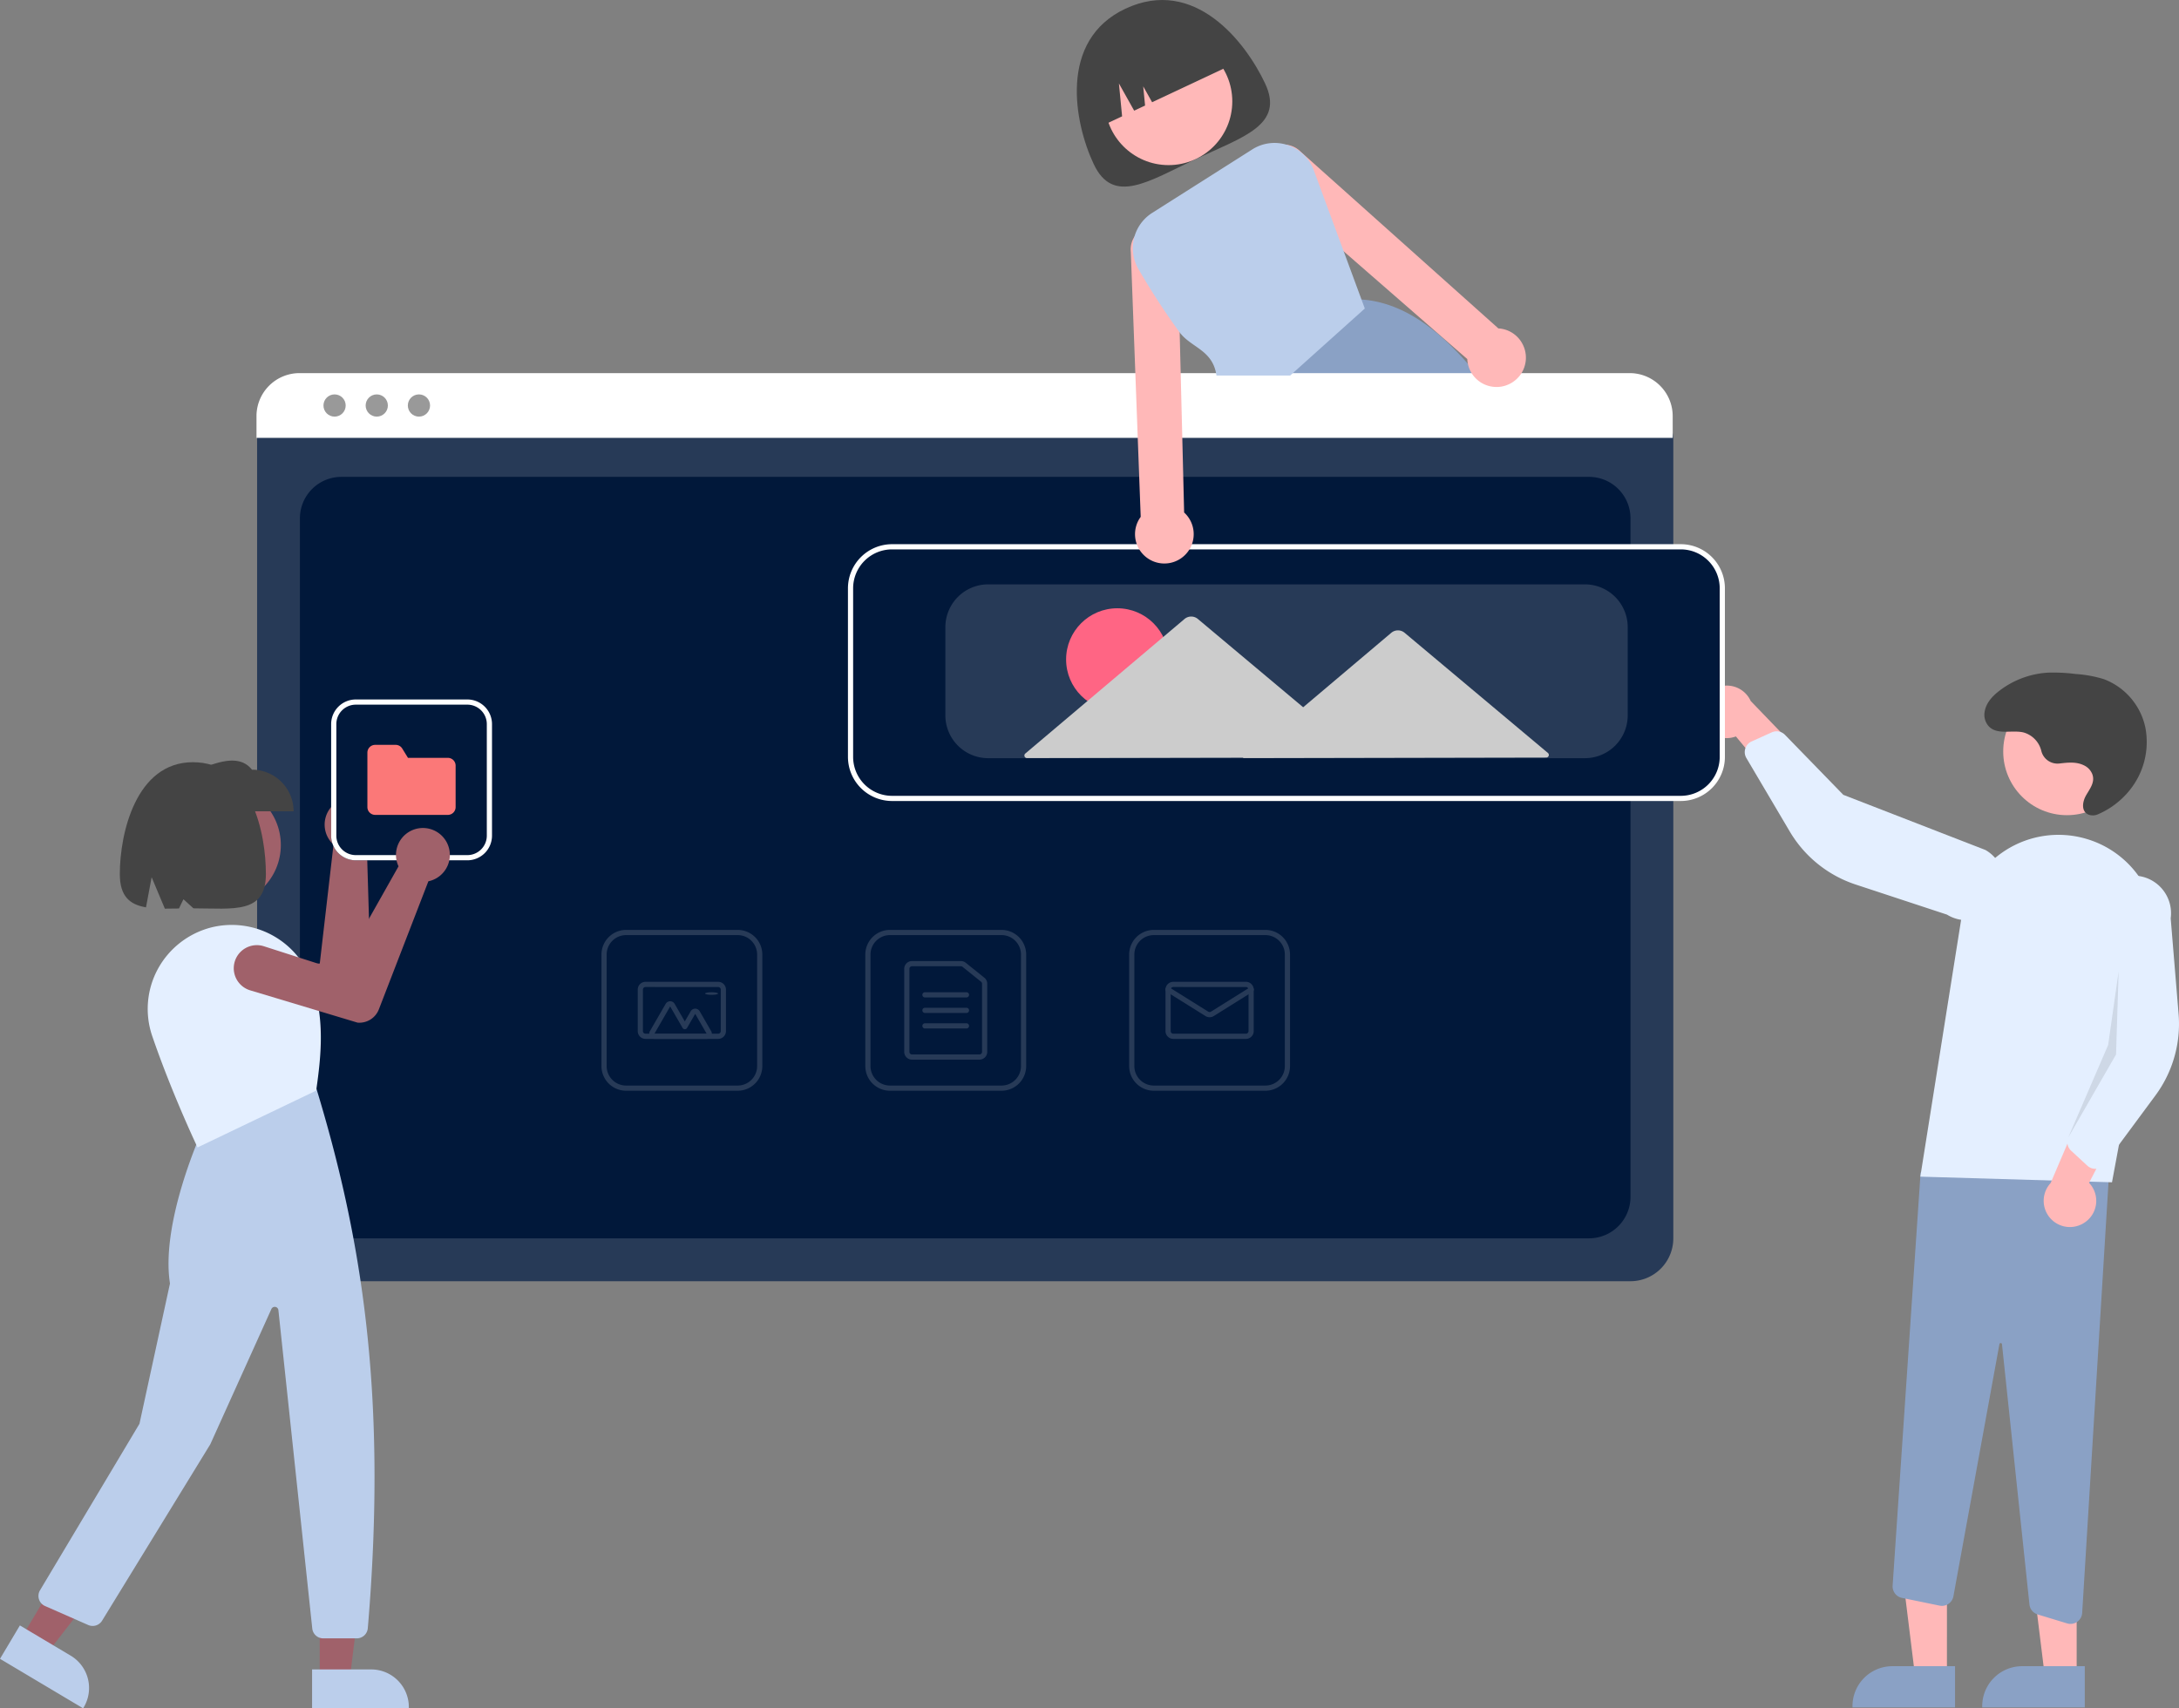 <svg xmlns="http://www.w3.org/2000/svg" width="610" height="478.329" viewBox="0 0 610 478.329">
  <rect x="0" y="0" width="610" height="478.329" fill="#808080" stroke="none"/>
  <g id="services_" data-name="services " transform="translate(-16.096 0)">
    <path id="Path_2887" data-name="Path 2887" d="M665.972,129.844c5.459,11.618-6.109,14.909-19.361,21.136s-23.168,13.032-28.628,1.414-9.889-34.677,8.858-43.486C646.235,99.8,660.513,118.226,665.972,129.844Z" transform="translate(-295.712 -106.46)" fill="#444"/>
    <circle id="Ellipse_156" data-name="Ellipse 156" cx="17.839" cy="17.839" r="17.839" transform="translate(325.391 10.552)" fill="#ffb8b8"/>
    <path id="Path_2888" data-name="Path 2888" d="M746.443,245.655c-.617-.806-1.235-1.6-1.859-2.368q-1.209-1.5-2.433-2.913c-9.246-10.67-19.081-17.388-29.91-18.107h-.015l-.16-.015-21.579,21.035-7.336,7.147.16.392,3.958,9.856h69.358a170.561,170.561,0,0,0-10.183-15.028Z" transform="translate(-315.032 -138.403)" fill="#8aa1c5"/>
    <path id="Path_2889" data-name="Path 2889" d="M621.225,144.713h0l6.386-3-.89-9.212,4.27,7.624,3.052-1.434-.519-5.374,2.491,4.447,22.679-10.657h0a18.885,18.885,0,0,0-25.123-9.06l-3.287,1.545a18.885,18.885,0,0,0-9.06,25.123Z" transform="translate(-297.39 -109.139)" fill="#444"/>
    <path id="Path_2890" data-name="Path 2890" d="M680.527,509.105H308.036a12,12,0,0,1-11.984-11.984V273.3a8.79,8.79,0,0,1,8.78-8.78H683.58a8.942,8.942,0,0,1,8.932,8.932v223.67a12,12,0,0,1-11.984,11.984Z" transform="translate(-207.982 -150.366)" fill="#273a57"/>
    <path id="Path_2891" data-name="Path 2891" d="M324.173,504.426H673.422a11.621,11.621,0,0,0,11.621-11.621V302.834a11.621,11.621,0,0,0-11.621-11.621H324.173a11.621,11.621,0,0,0-11.621,11.621V492.805A11.621,11.621,0,0,0,324.173,504.426Z" transform="translate(-212.498 -157.692)" fill="#01183a"/>
    <path id="Path_2892" data-name="Path 2892" d="M692.281,268.835H295.82v-6.1a12.038,12.038,0,0,1,12.028-12.021h372.4a12.038,12.038,0,0,1,12.028,12.021Z" transform="translate(-207.919 -146.24)" fill="#fff"/>
    <circle id="Ellipse_157" data-name="Ellipse 157" cx="3.111" cy="3.111" r="3.111" transform="translate(106.649 110.431)" fill="#999"/>
    <circle id="Ellipse_158" data-name="Ellipse 158" cx="3.111" cy="3.111" r="3.111" transform="translate(118.458 110.431)" fill="#999"/>
    <circle id="Ellipse_159" data-name="Ellipse 159" cx="3.111" cy="3.111" r="3.111" transform="translate(130.268 110.431)" fill="#999"/>
    <path id="Path_2893" data-name="Path 2893" d="M569.606,511.073H538.374a6.908,6.908,0,0,1-6.9-6.9V472.94a6.908,6.908,0,0,1,6.9-6.9h31.232a6.908,6.908,0,0,1,6.9,6.9v31.232A6.908,6.908,0,0,1,569.606,511.073Zm-31.232-43.58a5.454,5.454,0,0,0-5.448,5.448v31.232a5.454,5.454,0,0,0,5.448,5.448h31.232a5.454,5.454,0,0,0,5.448-5.448V472.94a5.454,5.454,0,0,0-5.448-5.447Z" transform="translate(-273.138 -205.666)" fill="#273a57"/>
    <path id="Path_2894" data-name="Path 2894" d="M567.538,505.641H548.653a2.181,2.181,0,0,1-2.179-2.179V480.219a2.181,2.181,0,0,1,2.179-2.179h13.684a2.185,2.185,0,0,1,1.365.481l5.2,4.179a2.168,2.168,0,0,1,.814,1.7v19.063A2.181,2.181,0,0,1,567.538,505.641Zm-18.885-26.148a.727.727,0,0,0-.726.726v23.243a.727.727,0,0,0,.726.726h18.885a.727.727,0,0,0,.726-.726V484.4a.722.722,0,0,0-.271-.566l-5.2-4.18a.727.727,0,0,0-.455-.16Z" transform="translate(-277.247 -208.944)" fill="#273a57"/>
    <path id="Path_2895" data-name="Path 2895" d="M565.822,491.493H554.2a.726.726,0,0,1,0-1.453h11.621a.726.726,0,0,1,0,1.453Z" transform="translate(-279.165 -212.209)" fill="#273a57"/>
    <path id="Path_2896" data-name="Path 2896" d="M565.822,497.493H554.2a.726.726,0,0,1,0-1.453h11.621a.726.726,0,0,1,0,1.453Z" transform="translate(-279.165 -213.863)" fill="#273a57"/>
    <path id="Path_2897" data-name="Path 2897" d="M565.822,503.493H554.2a.726.726,0,0,1,0-1.453h11.621a.726.726,0,0,1,0,1.453Z" transform="translate(-279.165 -215.517)" fill="#273a57"/>
    <path id="Path_2898" data-name="Path 2898" d="M671.606,511.073H640.374a6.908,6.908,0,0,1-6.9-6.9V472.94a6.908,6.908,0,0,1,6.9-6.9h31.232a6.908,6.908,0,0,1,6.9,6.9v31.232A6.908,6.908,0,0,1,671.606,511.073Zm-31.232-43.58a5.454,5.454,0,0,0-5.448,5.448v31.232a5.454,5.454,0,0,0,5.448,5.448h31.232a5.454,5.454,0,0,0,5.448-5.448V472.94a5.454,5.454,0,0,0-5.448-5.447Z" transform="translate(-301.274 -205.666)" fill="#273a57"/>
    <path id="Path_2899" data-name="Path 2899" d="M669.99,502.019H649.653a2.181,2.181,0,0,1-2.179-2.179V488.219a2.181,2.181,0,0,1,2.179-2.179H669.99a2.181,2.181,0,0,1,2.179,2.179V499.84A2.181,2.181,0,0,1,669.99,502.019Zm-20.337-14.527a.727.727,0,0,0-.726.726V499.84a.727.727,0,0,0,.726.726H669.99a.727.727,0,0,0,.726-.726V488.219a.727.727,0,0,0-.726-.726Z" transform="translate(-305.101 -211.13)" fill="#273a57"/>
    <path id="Path_2900" data-name="Path 2900" d="M659.822,496.493a2.182,2.182,0,0,1-1.155-.329l-10.852-6.782a.727.727,0,1,1,.77-1.232l10.852,6.782a.73.73,0,0,0,.77,0l10.851-6.782a.727.727,0,1,1,.77,1.232l-10.851,6.782a2.182,2.182,0,0,1-1.155.329Z" transform="translate(-305.101 -211.669)" fill="#273a57"/>
    <path id="Path_2901" data-name="Path 2901" d="M467.606,511.073H436.374a6.908,6.908,0,0,1-6.9-6.9V472.94a6.908,6.908,0,0,1,6.9-6.9h31.232a6.908,6.908,0,0,1,6.9,6.9v31.232A6.908,6.908,0,0,1,467.606,511.073Zm-31.232-43.58a5.454,5.454,0,0,0-5.447,5.448v31.232a5.454,5.454,0,0,0,5.447,5.448h31.232a5.454,5.454,0,0,0,5.447-5.448V472.94a5.454,5.454,0,0,0-5.447-5.447Z" transform="translate(-245.002 -205.666)" fill="#273a57"/>
    <path id="Path_2902" data-name="Path 2902" d="M465.99,502.019H445.653a2.181,2.181,0,0,1-2.179-2.179V488.219a2.181,2.181,0,0,1,2.179-2.179H465.99a2.181,2.181,0,0,1,2.179,2.179V499.84A2.181,2.181,0,0,1,465.99,502.019Zm-20.337-14.527a.727.727,0,0,0-.726.726V499.84a.727.727,0,0,0,.726.726H465.99a.727.727,0,0,0,.726-.726V488.219a.727.727,0,0,0-.726-.726Z" transform="translate(-248.845 -211.13)" fill="#273a57"/>
    <path id="Path_2903" data-name="Path 2903" d="M463.981,504.072H449.365a1.452,1.452,0,0,1-1.258-2.179l4.4-7.626a1.453,1.453,0,0,1,2.516,0l2.844,4.925,1.647-2.854a1.453,1.453,0,0,1,2.516,0l3.207,5.555a1.453,1.453,0,0,1-1.258,2.179Zm0-1.453h0l-3.207-5.555-2.276,3.943a.726.726,0,0,1-.629.363h0a.726.726,0,0,1-.629-.363l-3.472-6.015-4.4,7.626Z" transform="translate(-250.062 -213.189)" fill="#273a57"/>
    <ellipse id="Ellipse_160" data-name="Ellipse 160" cx="1.816" cy="0.363" rx="1.816" ry="0.363" transform="translate(213.479 277.832)" fill="#273a57"/>
    <path id="Path_2904" data-name="Path 2904" d="M763.874,635.209h-8.9l-4.236-34.347h13.142Z" transform="translate(-202.744 -165.767)" fill="#ffb8b8"/>
    <path id="Path_2905" data-name="Path 2905" d="M942,762.146H913.285v-.363a11.175,11.175,0,0,1,11.176-11.176H942Z" transform="translate(-378.596 -284.073)" fill="#8aa1c5"/>
    <path id="Path_2906" data-name="Path 2906" d="M813.874,635.209h-8.9l-4.236-34.347h13.142Z" transform="translate(-216.427 -165.767)" fill="#ffb8b8"/>
    <path id="Path_2907" data-name="Path 2907" d="M992,762.146H963.289v-.363a11.176,11.176,0,0,1,11.176-11.176H992Z" transform="translate(-392.281 -284.073)" fill="#8aa1c5"/>
    <path id="Path_2908" data-name="Path 2908" d="M977.606,684.37l-8.247-2.509a3.264,3.264,0,0,1-2.3-2.784l-7.689-72.871a.348.348,0,0,0-.348-.325.341.341,0,0,0-.371.3l-12.879,70.6a3.269,3.269,0,0,1-3.875,2.614l-10.54-2.171a3.28,3.28,0,0,1-2.6-3.422l7.834-115.714,53.122-5.732L981.82,681.441a3.266,3.266,0,0,1-4.214,2.928Z" transform="translate(-382.829 -229.818)" fill="#8aa1c5"/>
    <circle id="Ellipse_161" data-name="Ellipse 161" cx="17.839" cy="17.839" r="17.839" transform="translate(576.887 192.572)" fill="#ffb8b8"/>
    <path id="Path_2909" data-name="Path 2909" d="M939.433,525.119l11.518-72.525a27.5,27.5,0,0,1,34.868-22.08h0a27.414,27.414,0,0,1,19.321,31.423L993.09,526.7Z" transform="translate(-385.752 -195.658)" fill="#e4efff"/>
    <path id="Path_2910" data-name="Path 2910" d="M998.414,566.164a7.3,7.3,0,0,0,1.269-11.128l11.909-23.062-13.412,1.431-9.253,21.681a7.343,7.343,0,0,0,9.487,11.078Z" transform="translate(-398.765 -223.836)" fill="#ffb8b8"/>
    <path id="Path_2911" data-name="Path 2911" d="M1003.464,527.207a3.273,3.273,0,0,1-1.762-.836l-4.557-4.21a3.279,3.279,0,0,1-.793-3.671l9.106-21.585-1.292-42.65a10.529,10.529,0,0,1,20.865,2.846l2.209,26.811a33.682,33.682,0,0,1-6.492,22.8l-14.2,19.2a3.272,3.272,0,0,1-2.321,1.31A3.229,3.229,0,0,1,1003.464,527.207Z" transform="translate(-401.259 -199.972)" fill="#e4efff"/>
    <path id="Path_2912" data-name="Path 2912" d="M854.455,380.278a7.3,7.3,0,0,0,9.752,5.507L880.8,405.743l3.911-12.908-16.357-16.974a7.343,7.343,0,0,0-13.9,4.417Z" transform="translate(-362.157 -179.582)" fill="#ffb8b8"/>
    <path id="Path_2913" data-name="Path 2913" d="M872.225,393.4a3.273,3.273,0,0,1,1.457-1.3l5.654-2.554a3.279,3.279,0,0,1,3.69.7l16.327,16.8,39.778,15.439a10.529,10.529,0,1,1-10.756,18.1l-25.55-8.419A33.682,33.682,0,0,1,884.356,417.3L872.213,396.74a3.272,3.272,0,0,1-.3-2.648A3.23,3.23,0,0,1,872.225,393.4Z" transform="translate(-367.232 -184.493)" fill="#e4efff"/>
    <path id="Path_2914" data-name="Path 2914" d="M829.687,375.652l-.726,23.243-13.38,23.251,11.172-25.91Z" transform="translate(-220.49 -103.642)" opacity="0.1"/>
    <path id="Path_2915" data-name="Path 2915" d="M985.189,391.972a4.665,4.665,0,0,1-5.106-3.415,7.092,7.092,0,0,0-5.049-5.283c-3.273-.748-7.272.793-9.67-1.687a4.821,4.821,0,0,1-1.144-4.243c.442-2.409,2.165-4.23,4.041-5.685a24.741,24.741,0,0,1,13.7-5.121,49.16,49.16,0,0,1,7.714.384,34.143,34.143,0,0,1,7.891,1.442,18.577,18.577,0,0,1,11.623,13.568,21.447,21.447,0,0,1-4.4,17.527,23.026,23.026,0,0,1-8.833,6.725,3.446,3.446,0,0,1-2.619.133c-2.148-.854-1.8-3.515-.818-5.29,1.048-1.9,2.661-3.738,1.818-6.049a4.578,4.578,0,0,0-2.271-2.445c-2.135-1.089-4.524-.831-6.819-.566Z" transform="translate(-392.507 -178.201)" fill="#444"/>
    <path id="Path_2916" data-name="Path 2916" d="M758.586,388.614h-220.8A12,12,0,0,1,525.8,376.629V329.417a12,12,0,0,1,11.984-11.984h220.8a12,12,0,0,1,11.984,11.984v47.212A12,12,0,0,1,758.586,388.614Z" transform="translate(-271.961 -164.696)" fill="#01183a"/>
    <path id="Path_2917" data-name="Path 2917" d="M758.45,388.84h-220.8A12.362,12.362,0,0,1,525.3,376.492V329.281a12.362,12.362,0,0,1,12.348-12.348h220.8A12.362,12.362,0,0,1,770.8,329.281v47.212A12.362,12.362,0,0,1,758.45,388.84Zm-220.8-70.454a10.907,10.907,0,0,0-10.9,10.895v47.212a10.907,10.907,0,0,0,10.9,10.9h220.8a10.907,10.907,0,0,0,10.895-10.895V329.281a10.907,10.907,0,0,0-10.895-10.895Z" transform="translate(-271.825 -164.559)" fill="#fff"/>
    <path id="Path_2918" data-name="Path 2918" d="M741.838,381.1H574.781A12,12,0,0,1,562.8,369.113v-24.7a12,12,0,0,1,11.984-11.984H741.838a12,12,0,0,1,11.984,11.984v24.7A12,12,0,0,1,741.838,381.1Z" transform="translate(-282.054 -168.809)" fill="#273a57"/>
    <circle id="Ellipse_162" data-name="Ellipse 162" cx="14.332" cy="14.332" r="14.332" transform="translate(314.546 170.317)" fill="#ff6584"/>
    <path id="Path_2919" data-name="Path 2919" d="M739.786,383.051l-20.23-16.967L699.675,349.41a2.906,2.906,0,0,0-3.743.007l-19.817,16.75-4.84,4.092-7.3-6.121-22.18-18.6a2.905,2.905,0,0,0-3.742.007l-22.108,18.687L593.49,383.213a.726.726,0,0,0,.47,1.281l46.04-.089,14.573-.028-.143.121,43.44-.084,41.45-.08a.726.726,0,0,0,.465-1.283Z" transform="translate(-290.362 -172.226)" fill="#ccc"/>
    <path id="Path_2921" data-name="Path 2921" d="M757.377,217.528a8.15,8.15,0,0,0-5.266-3.7,7.481,7.481,0,0,0-1.205-.153l-55.339-49.478a6.548,6.548,0,0,0-4.089-1.954,5.57,5.57,0,0,0-.922-.029,6.577,6.577,0,0,0-4.329,11.244l21.187,18.471L742.2,222.249a8.65,8.65,0,0,0,.254,1.692,8.183,8.183,0,0,0,7.024,6.079,8.056,8.056,0,0,0,4.394-.726,8.284,8.284,0,0,0,2.818-2.157c.08-.094.152-.182.225-.283a8.2,8.2,0,0,0,.457-9.326Z" transform="translate(-315.345 -121.715)" fill="#ffb8b8"/>
    <path id="Path_2922" data-name="Path 2922" d="M648.963,273.793l-.516-20.962-.436-17.4-.3-12.173-.588-23.729a6.57,6.57,0,0,0-11.411-3.813,5.029,5.029,0,0,0-.545.7,6.49,6.49,0,0,0-1.133,4.394l1.293,34.624.647,17.4.828,22.189a8.742,8.742,0,0,0-.646,1.024,8.213,8.213,0,1,0,12.805-2.252Z" transform="translate(-301.375 -130.297)" fill="#ffb8b8"/>
    <path id="Path_2923" data-name="Path 2923" d="M699.044,205.659l-5.135-13.909L685.6,169.219a11.625,11.625,0,0,0-7.227-7.031c-.13-.044-.268-.087-.4-.124a11.61,11.61,0,0,0-9.616,1.322l-27.986,17.752a11.689,11.689,0,0,0-3.828,15.8,200.708,200.708,0,0,0,11.425,17.57c3.261,4.438,9.333,4.91,10.387,12.173H678.99l20.89-18.754Z" transform="translate(-301.71 -121.541)" fill="#bbceeb"/>
    <circle id="Ellipse_163" data-name="Ellipse 163" cx="16.83" cy="16.83" r="16.83" transform="translate(61.054 219.791)" fill="#a0616a"/>
    <path id="Path_2924" data-name="Path 2924" d="M323.21,416.578q.249.2.482.42a7.539,7.539,0,0,1-.3,11.246,7.065,7.065,0,0,1-.591.446l1.139,38.456a5.855,5.855,0,0,1-4.028,5.714l-.069.015L288.616,476.2a6.463,6.463,0,1,1-1.251-12.866l22.258-1.96,3.849-33.3a7.178,7.178,0,0,1-.706-.719,7.539,7.539,0,0,1,10.443-10.773Z" transform="translate(-204.007 -191.596)" fill="#a0616a"/>
    <path id="Path_2925" data-name="Path 2925" d="M139.327,636.965h8.4l4-32.4h-12.4Z" transform="translate(-33.724 -166.78)" fill="#a0616a"/>
    <path id="Path_2926" data-name="Path 2926" d="M317.242,751.858h16.545A10.543,10.543,0,0,1,344.331,762.4v.342H317.242Z" transform="translate(-213.781 -284.416)" fill="#bbceeb"/>
    <path id="Path_2927" data-name="Path 2927" d="M24.366,622.692l7.218,4.3,20.013-25.8-10.654-6.343Z" transform="translate(-2.263 -164.122)" fill="#a0616a"/>
    <path id="Path_2928" data-name="Path 2928" d="M202.529,734.889l14.215,8.464h0a10.543,10.543,0,0,1,3.665,14.453l-.175.294L196.96,744.243Z" transform="translate(-180.864 -279.772)" fill="#bbceeb"/>
    <path id="Path_2929" data-name="Path 2929" d="M300.906,681.661H291.5a3.078,3.078,0,0,1-3.066-2.758l-9.483-89.148a1.028,1.028,0,0,0-1.959-.314l-17.109,37.885L229.59,676.718a3.1,3.1,0,0,1-3.871,1.21l-12.1-5.324a3.085,3.085,0,0,1-1.405-4.4l27.845-46.625,8.54-39.284c-2.686-17.036,8.829-42.364,8.945-42.618l.057-.124,31.717-12.4.159.195c12.508,41.048,20.13,85.222,14.5,151.49a3.1,3.1,0,0,1-3.074,2.825Z" transform="translate(-184.919 -222.921)" fill="#bbceeb"/>
    <path id="Path_2930" data-name="Path 2930" d="M267.849,526.458l-.148-.31c-.071-.149-7.123-15.023-12.56-30.921a23.45,23.45,0,0,1,1.626-18.793,23.706,23.706,0,0,1,15.117-11.624h0a23.734,23.734,0,0,1,27.549,14.214c4.312,10.784,2.938,22.294,1.645,31.346l-.026.181-.165.079Z" transform="translate(-196.445 -205.178)" fill="#e4efff"/>
    <path id="Path_2931" data-name="Path 2931" d="M300.055,414.706H273.33v-11.65c5.866-2.33,11.606-4.312,15.075,0a11.649,11.649,0,0,1,11.649,11.649Z" transform="translate(-201.764 -187.544)" fill="#444"/>
    <path id="Path_2932" data-name="Path 2932" d="M263.589,401.185c-15.976,0-20.448,20.026-20.448,31.323,0,6.3,2.849,8.554,7.327,9.317l1.581-8.433,3.7,8.8c1.258.006,2.579-.018,3.949-.044l1.256-2.586,2.8,2.539c11.215.017,20.28,1.652,20.28-9.59C284.036,421.211,280.115,401.185,263.589,401.185Z" transform="translate(-193.502 -187.767)" fill="#444"/>
    <path id="Path_2934" data-name="Path 2934" d="M363.106,421.966H331.874a6.908,6.908,0,0,1-6.9-6.9V383.833a6.908,6.908,0,0,1,6.9-6.9h31.232a6.908,6.908,0,0,1,6.9,6.9v31.232A6.908,6.908,0,0,1,363.106,421.966Z" transform="translate(-216.176 -181.082)" fill="#01183a"/>
    <path id="Path_2935" data-name="Path 2935" d="M363.106,421.966H331.874a6.908,6.908,0,0,1-6.9-6.9V383.833a6.908,6.908,0,0,1,6.9-6.9h31.232a6.908,6.908,0,0,1,6.9,6.9v31.232A6.908,6.908,0,0,1,363.106,421.966Zm-31.232-43.58a5.454,5.454,0,0,0-5.447,5.448v31.232a5.454,5.454,0,0,0,5.447,5.448h31.232a5.454,5.454,0,0,0,5.447-5.448V383.833a5.454,5.454,0,0,0-5.447-5.448Z" transform="translate(-216.176 -181.082)" fill="#fff"/>
    <path id="Path_2936" data-name="Path 2936" d="M361.49,414.044H341.153a2.181,2.181,0,0,1-2.179-2.179V396.612a2.181,2.181,0,0,1,2.179-2.179h5.725a2.166,2.166,0,0,1,1.856,1.037l1.6,2.6h11.16a2.181,2.181,0,0,1,2.179,2.179v11.621A2.181,2.181,0,0,1,361.49,414.044Z" transform="translate(-220.027 -185.874)" fill="#fb7878"/>
    <path id="Path_2937" data-name="Path 2937" d="M346.622,430.567q.152.279.282.574a7.54,7.54,0,0,1-4.643,10.247,7.064,7.064,0,0,1-.718.181L327.67,477.454a5.855,5.855,0,0,1-5.929,3.7l-.07-.013L291.6,472.093a6.463,6.463,0,1,1,3.84-12.343l21.274,6.831,16.471-29.2a7.168,7.168,0,0,1-.371-.937,7.539,7.539,0,0,1,13.805-5.877Z" transform="translate(-205.521 -194.815)" fill="#a0616a"/>
  </g>
</svg>
